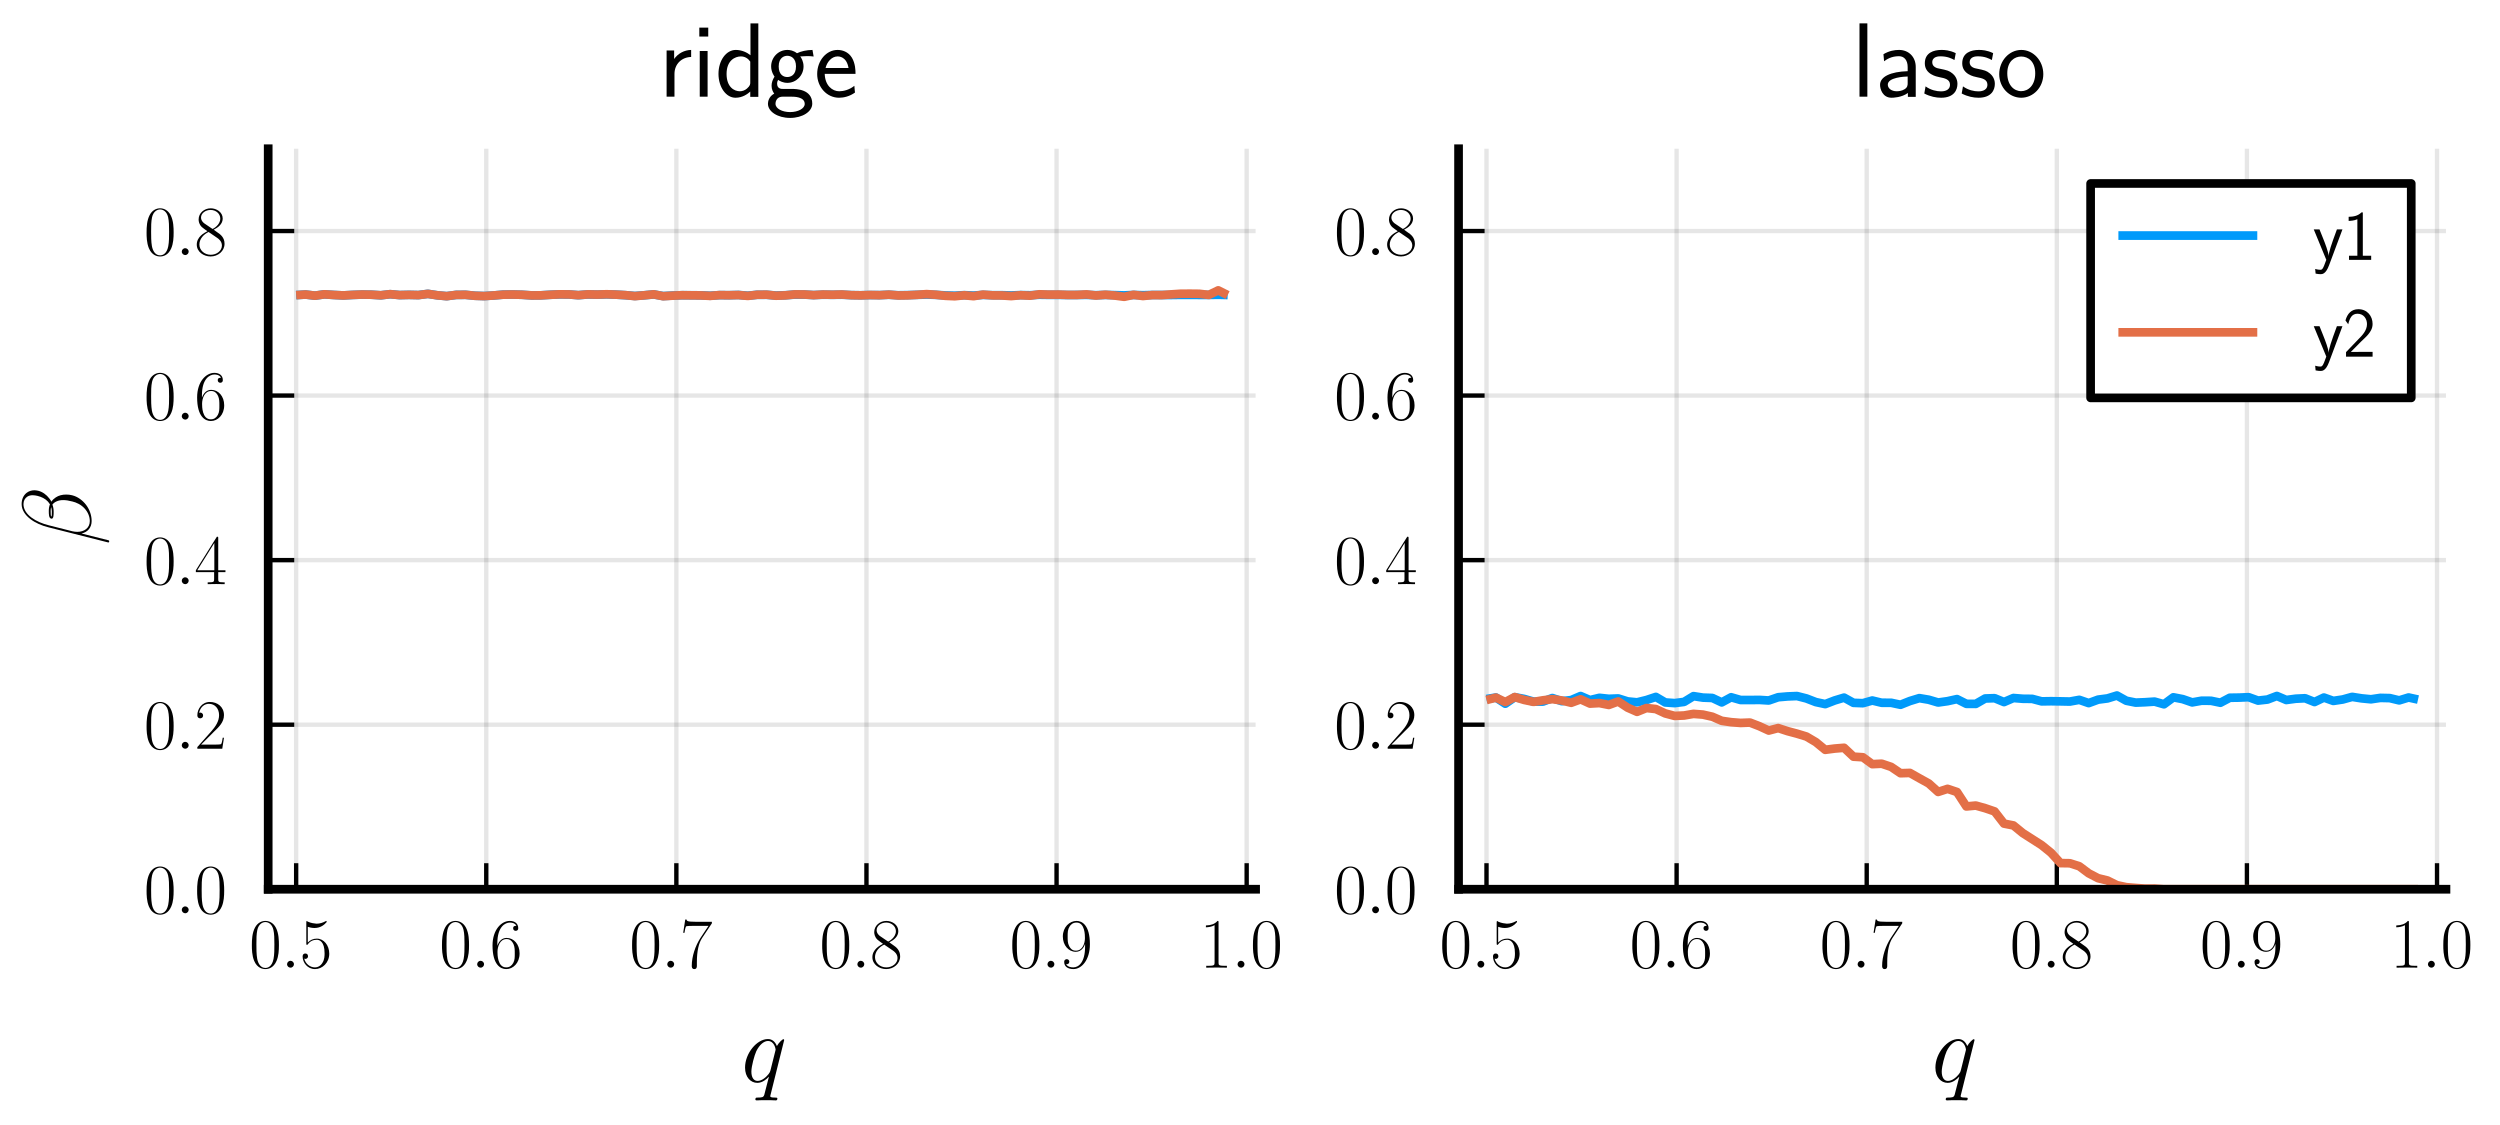 <?xml version="1.0" encoding="utf-8" standalone="no"?>
<!DOCTYPE svg PUBLIC "-//W3C//DTD SVG 1.1//EN"
  "http://www.w3.org/Graphics/SVG/1.1/DTD/svg11.dtd">
<svg xmlns:xlink="http://www.w3.org/1999/xlink" width="288pt" height="129.6pt" viewBox="0 0 288 129.6" xmlns="http://www.w3.org/2000/svg" version="1.1">
 <defs>
  <style type="text/css">*{stroke-linejoin: round; stroke-linecap: butt}</style>
 </defs>
 <g id="figure_1">
  <g id="patch_1">
   <path d="M 0 129.6 
L 288 129.6 
L 288 0 
L 0 0 
z
" style="fill: #ffffff"/>
  </g>
  <g id="axes_1">
   <g id="patch_2">
    <path d="M 30.896 102.44 
L 144.645 102.44 
L 144.645 17.137 
L 30.896 17.137 
z
" style="fill: #ffffff"/>
   </g>
   <g id="matplotlib.axis_1">
    <g id="xtick_1">
     <g id="line2d_1">
      <path d="M 34.116 102.44 
L 34.116 17.137 
" clip-path="url(#pb40f449671)" style="fill: none; stroke: #000000; stroke-opacity: 0.1; stroke-width: 0.5; stroke-linecap: square"/>
     </g>
     <g id="line2d_2">
      <defs>
       <path id="m720dd0f6cc" d="M 0 0 
L 0 -3 
" style="stroke: #000000; stroke-width: 0.5"/>
      </defs>
      <g>
       <use xlink:href="#m720dd0f6cc" x="34.116" y="102.44" style="stroke: #000000; stroke-width: 0.5"/>
      </g>
     </g>
     <g id="text_1">
      <!-- $0.5$ -->
      <g transform="translate(28.705 111.475) scale(0.08 -0.08)">
       <defs>
        <path id="LMRoman17-Regular-30" d="M 2688 2038 
C 2688 2430 2682 3099 2413 3613 
C 2176 4063 1798 4224 1466 4224 
C 1158 4224 768 4082 525 3620 
C 269 3137 243 2539 243 2038 
C 243 1671 250 1112 448 623 
C 723 -39 1216 -128 1466 -128 
C 1760 -128 2208 -7 2470 604 
C 2662 1048 2688 1568 2688 2038 
z
M 2278 2109 
C 2278 1691 2278 1176 2202 797 
C 2067 96 1690 -26 1466 -26 
C 1056 -26 813 328 723 816 
C 653 1196 653 1749 653 2109 
C 653 2604 653 3015 736 3407 
C 858 3954 1216 4121 1466 4121 
C 1728 4121 2067 3947 2189 3420 
C 2272 3054 2278 2623 2278 2109 
z
" transform="scale(0.016)"/>
        <path id="LMMathItalic12-Regular-3a" d="M 1178 307 
C 1178 492 1024 620 870 620 
C 685 620 557 467 557 313 
C 557 128 710 0 864 0 
C 1050 0 1178 153 1178 307 
z
" transform="scale(0.016)"/>
        <path id="LMRoman17-Regular-35" d="M 2669 1260 
C 2669 2028 2170 2624 1549 2624 
C 1222 2624 947 2502 730 2271 
L 730 3692 
C 794 3667 1056 3584 1325 3584 
C 1920 3584 2246 3904 2432 4119 
C 2432 4183 2432 4224 2394 4224 
C 2394 4224 2374 4224 2323 4191 
C 2099 4071 1837 3974 1517 3974 
C 1325 3993 1037 4019 723 4160 
C 653 4224 634 4224 634 4224 
C 602 4192 595 4185 595 4057 
L 595 2206 
C 595 2092 595 2061 659 2061 
C 691 2061 704 2074 736 2118 
C 941 2401 1222 2521 1542 2521 
C 1766 2521 2246 2382 2246 1304 
C 2246 1103 2246 735 2054 441 
C 1894 166 1645 25 1370 25 
C 947 25 518 334 403 832 
C 429 806 480 793 506 793 
C 589 793 749 838 749 1036 
C 749 1209 627 1280 506 1280 
C 358 1280 262 1190 262 1011 
C 262 454 704 -128 1382 -128 
C 2042 -128 2669 441 2669 1267 
L 2669 1260 
z
" transform="scale(0.016)"/>
       </defs>
       <use xlink:href="#LMRoman17-Regular-30" transform="scale(0.996)"/>
       <use xlink:href="#LMMathItalic12-Regular-3a" transform="translate(45.691 0) scale(0.996)"/>
       <use xlink:href="#LMRoman17-Regular-35" transform="translate(72.788 0) scale(0.996)"/>
      </g>
     </g>
    </g>
    <g id="xtick_2">
     <g id="line2d_3">
      <path d="M 56.016 102.44 
L 56.016 17.137 
" clip-path="url(#pb40f449671)" style="fill: none; stroke: #000000; stroke-opacity: 0.1; stroke-width: 0.5; stroke-linecap: square"/>
     </g>
     <g id="line2d_4">
      <g>
       <use xlink:href="#m720dd0f6cc" x="56.016" y="102.44" style="stroke: #000000; stroke-width: 0.5"/>
      </g>
     </g>
     <g id="text_2">
      <!-- $0.6$ -->
      <g transform="translate(50.606 111.475) scale(0.08 -0.08)">
       <defs>
        <path id="LMRoman17-Regular-36" d="M 2688 1305 
C 2688 2105 2170 2688 1517 2688 
C 1126 2688 838 2431 678 1983 
L 678 2201 
C 678 3712 1395 4076 1811 4076 
C 1946 4076 2272 4049 2400 3782 
C 2298 3782 2106 3782 2106 3558 
C 2106 3385 2246 3328 2336 3328 
C 2394 3328 2566 3353 2566 3571 
C 2566 3993 2246 4224 1805 4224 
C 1043 4224 243 3427 243 2006 
C 243 257 966 -128 1478 -128 
C 2099 -135 2688 422 2688 1280 
L 2688 1305 
z
M 2253 1286 
C 2253 937 2253 684 2118 431 
C 1978 171 1773 25 1478 25 
C 691 25 691 1191 691 1427 
C 691 1901 909 2585 1504 2585 
C 1613 2585 1926 2585 2138 2131 
C 2253 1862 2253 1600 2253 1280 
L 2253 1286 
z
" transform="scale(0.016)"/>
       </defs>
       <use xlink:href="#LMRoman17-Regular-30" transform="scale(0.996)"/>
       <use xlink:href="#LMMathItalic12-Regular-3a" transform="translate(45.691 0) scale(0.996)"/>
       <use xlink:href="#LMRoman17-Regular-36" transform="translate(72.788 0) scale(0.996)"/>
      </g>
     </g>
    </g>
    <g id="xtick_3">
     <g id="line2d_5">
      <path d="M 77.916 102.44 
L 77.916 17.137 
" clip-path="url(#pb40f449671)" style="fill: none; stroke: #000000; stroke-opacity: 0.1; stroke-width: 0.5; stroke-linecap: square"/>
     </g>
     <g id="line2d_6">
      <g>
       <use xlink:href="#m720dd0f6cc" x="77.916" y="102.44" style="stroke: #000000; stroke-width: 0.5"/>
      </g>
     </g>
     <g id="text_3">
      <!-- $0.7$ -->
      <g transform="translate(72.506 111.475) scale(0.08 -0.08)">
       <defs>
        <path id="LMRoman17-Regular-37" d="M 2886 4006 
L 2886 4147 
L 1382 4147 
C 634 4147 621 4230 595 4352 
L 480 4352 
L 294 3148 
L 410 3148 
C 429 3271 474 3601 550 3724 
C 589 3776 1062 3776 1171 3776 
L 2579 3776 
L 1869 2707 
C 1395 1989 1069 1018 1069 169 
C 1069 92 1069 -128 1299 -128 
C 1530 -128 1530 92 1530 176 
L 1530 474 
C 1530 1535 1709 2235 2003 2681 
L 2886 4006 
z
" transform="scale(0.016)"/>
       </defs>
       <use xlink:href="#LMRoman17-Regular-30" transform="scale(0.996)"/>
       <use xlink:href="#LMMathItalic12-Regular-3a" transform="translate(45.691 0) scale(0.996)"/>
       <use xlink:href="#LMRoman17-Regular-37" transform="translate(72.788 0) scale(0.996)"/>
      </g>
     </g>
    </g>
    <g id="xtick_4">
     <g id="line2d_7">
      <path d="M 99.816 102.44 
L 99.816 17.137 
" clip-path="url(#pb40f449671)" style="fill: none; stroke: #000000; stroke-opacity: 0.1; stroke-width: 0.5; stroke-linecap: square"/>
     </g>
     <g id="line2d_8">
      <g>
       <use xlink:href="#m720dd0f6cc" x="99.816" y="102.44" style="stroke: #000000; stroke-width: 0.5"/>
      </g>
     </g>
     <g id="text_4">
      <!-- $0.8$ -->
      <g transform="translate(94.406 111.475) scale(0.08 -0.08)">
       <defs>
        <path id="LMRoman17-Regular-38" d="M 2720 1022 
C 2720 1607 2330 1877 2074 2051 
C 1984 2115 1933 2147 1741 2289 
C 2144 2494 2554 2803 2554 3298 
C 2554 3884 1990 4224 1472 4224 
C 890 4224 378 3800 378 3215 
C 378 3054 416 2777 666 2533 
C 730 2469 998 2276 1171 2154 
C 883 2006 211 1652 211 945 
C 211 282 838 -128 1459 -128 
C 2144 -128 2720 366 2720 1022 
z
M 2336 3298 
C 2336 2700 1670 2359 1638 2359 
C 1638 2359 1626 2359 1574 2398 
L 902 2855 
C 851 2887 595 3086 595 3388 
C 595 3781 998 4076 1459 4076 
C 1965 4076 2336 3716 2336 3298 
z
M 2483 861 
C 2483 385 2010 25 1472 25 
C 890 25 448 443 448 951 
C 448 1459 838 1884 1280 2083 
L 2080 1536 
C 2176 1466 2483 1253 2483 861 
z
" transform="scale(0.016)"/>
       </defs>
       <use xlink:href="#LMRoman17-Regular-30" transform="scale(0.996)"/>
       <use xlink:href="#LMMathItalic12-Regular-3a" transform="translate(45.691 0) scale(0.996)"/>
       <use xlink:href="#LMRoman17-Regular-38" transform="translate(72.788 0) scale(0.996)"/>
      </g>
     </g>
    </g>
    <g id="xtick_5">
     <g id="line2d_9">
      <path d="M 121.716 102.44 
L 121.716 17.137 
" clip-path="url(#pb40f449671)" style="fill: none; stroke: #000000; stroke-opacity: 0.1; stroke-width: 0.5; stroke-linecap: square"/>
     </g>
     <g id="line2d_10">
      <g>
       <use xlink:href="#m720dd0f6cc" x="121.716" y="102.44" style="stroke: #000000; stroke-width: 0.5"/>
      </g>
     </g>
     <g id="text_5">
      <!-- $0.9$ -->
      <g transform="translate(116.306 111.475) scale(0.08 -0.08)">
       <defs>
        <path id="LMRoman17-Regular-39" d="M 2688 2112 
C 2688 3860 1971 4224 1485 4224 
C 851 4224 243 3669 243 2816 
C 243 2022 762 1433 1414 1433 
C 1952 1433 2189 1932 2253 2144 
L 2253 1894 
C 2253 479 1670 25 1190 25 
C 1043 25 685 46 538 313 
C 704 287 826 377 826 537 
C 826 710 685 768 595 768 
C 538 762 365 736 365 514 
C 365 71 742 -128 1203 -128 
C 1939 -128 2688 690 2688 2112 
z
M 2240 2668 
C 2240 2214 2035 1536 1427 1536 
C 1254 1536 1011 1568 813 1952 
C 678 2201 678 2495 678 2809 
C 678 3185 678 3446 858 3726 
C 947 3860 1114 4076 1485 4076 
C 2240 4076 2240 2924 2240 2668 
L 2240 2668 
z
" transform="scale(0.016)"/>
       </defs>
       <use xlink:href="#LMRoman17-Regular-30" transform="scale(0.996)"/>
       <use xlink:href="#LMMathItalic12-Regular-3a" transform="translate(45.691 0) scale(0.996)"/>
       <use xlink:href="#LMRoman17-Regular-39" transform="translate(72.788 0) scale(0.996)"/>
      </g>
     </g>
    </g>
    <g id="xtick_6">
     <g id="line2d_11">
      <path d="M 143.616 102.44 
L 143.616 17.137 
" clip-path="url(#pb40f449671)" style="fill: none; stroke: #000000; stroke-opacity: 0.1; stroke-width: 0.5; stroke-linecap: square"/>
     </g>
     <g id="line2d_12">
      <g>
       <use xlink:href="#m720dd0f6cc" x="143.616" y="102.44" style="stroke: #000000; stroke-width: 0.5"/>
      </g>
     </g>
     <g id="text_6">
      <!-- $1.0$ -->
      <g transform="translate(138.206 111.475) scale(0.08 -0.08)">
       <defs>
        <path id="LMRoman17-Regular-31" d="M 2458 0 
L 2458 166 
L 2266 166 
C 1715 166 1702 236 1702 467 
L 1702 4085 
C 1702 4217 1696 4224 1606 4224 
C 1357 3927 979 3833 621 3820 
C 602 3820 570 3820 563 3808 
C 557 3795 557 3782 557 3648 
C 755 3648 1088 3686 1344 3839 
L 1344 467 
C 1344 243 1331 166 781 166 
L 589 166 
L 589 0 
L 1523 12 
L 2458 0 
z
" transform="scale(0.016)"/>
       </defs>
       <use xlink:href="#LMRoman17-Regular-31" transform="scale(0.996)"/>
       <use xlink:href="#LMMathItalic12-Regular-3a" transform="translate(45.691 0) scale(0.996)"/>
       <use xlink:href="#LMRoman17-Regular-30" transform="translate(72.788 0) scale(0.996)"/>
      </g>
     </g>
    </g>
    <g id="text_7">
     <!-- $q$ -->
     <g transform="translate(85.392 124.634) scale(0.11 -0.11)">
      <defs>
       <path id="LMMathItalic12-Regular-71" d="M 2374 -1095 
C 2374 -1031 2323 -1031 2227 -1031 
C 1926 -1031 1907 -987 1907 -937 
C 1907 -906 1914 -900 1933 -819 
L 2822 2751 
C 2822 2783 2797 2809 2765 2809 
C 2714 2809 2464 2579 2342 2356 
C 2227 2643 2029 2816 1754 2816 
C 1030 2816 250 1883 250 938 
C 250 306 621 -64 1056 -64 
C 1395 -64 1677 191 1811 338 
L 1818 332 
L 1574 -613 
L 1517 -838 
C 1459 -1025 1363 -1025 1062 -1031 
C 992 -1031 928 -1031 928 -1152 
C 928 -1197 966 -1216 1011 -1216 
C 1101 -1216 1216 -1204 1306 -1204 
L 1958 -1204 
C 2054 -1204 2163 -1216 2259 -1216 
C 2298 -1216 2374 -1216 2374 -1095 
z
M 1920 759 
C 1888 651 1888 638 1798 517 
C 1658 338 1376 64 1075 64 
C 813 64 666 300 666 676 
C 666 1028 864 1743 986 2011 
C 1203 2458 1504 2688 1754 2688 
C 2176 2688 2259 2164 2259 2113 
C 2259 2113 2240 2024 2234 2011 
L 1920 759 
z
" transform="scale(0.016)"/>
      </defs>
      <use xlink:href="#LMMathItalic12-Regular-71" transform="scale(0.996)"/>
     </g>
    </g>
   </g>
   <g id="matplotlib.axis_2">
    <g id="ytick_1">
     <g id="line2d_13">
      <path d="M 30.896 102.44 
L 144.645 102.44 
" clip-path="url(#pb40f449671)" style="fill: none; stroke: #000000; stroke-opacity: 0.1; stroke-width: 0.5; stroke-linecap: square"/>
     </g>
     <g id="line2d_14">
      <defs>
       <path id="m13b2552dfc" d="M 0 0 
L 3 0 
" style="stroke: #000000; stroke-width: 0.5"/>
      </defs>
      <g>
       <use xlink:href="#m13b2552dfc" x="30.896" y="102.44" style="stroke: #000000; stroke-width: 0.5"/>
      </g>
     </g>
     <g id="text_8">
      <!-- $0.0$ -->
      <g transform="translate(16.576 105.207) scale(0.08 -0.08)">
       <use xlink:href="#LMRoman17-Regular-30" transform="scale(0.996)"/>
       <use xlink:href="#LMMathItalic12-Regular-3a" transform="translate(45.691 0) scale(0.996)"/>
       <use xlink:href="#LMRoman17-Regular-30" transform="translate(72.788 0) scale(0.996)"/>
      </g>
     </g>
    </g>
    <g id="ytick_2">
     <g id="line2d_15">
      <path d="M 30.896 83.484 
L 144.645 83.484 
" clip-path="url(#pb40f449671)" style="fill: none; stroke: #000000; stroke-opacity: 0.1; stroke-width: 0.5; stroke-linecap: square"/>
     </g>
     <g id="line2d_16">
      <g>
       <use xlink:href="#m13b2552dfc" x="30.896" y="83.484" style="stroke: #000000; stroke-width: 0.5"/>
      </g>
     </g>
     <g id="text_9">
      <!-- $0.2$ -->
      <g transform="translate(16.576 86.251) scale(0.08 -0.08)">
       <defs>
        <path id="LMRoman17-Regular-32" d="M 2669 990 
L 2554 990 
C 2490 537 2438 460 2413 422 
C 2381 371 1920 371 1830 371 
L 602 371 
L 1824 1596 
C 2214 1966 2669 2400 2669 3033 
C 2669 3788 2067 4224 1395 4224 
C 691 4224 262 3603 262 3027 
C 262 2777 448 2745 525 2745 
C 589 2745 781 2783 781 3007 
C 781 3206 614 3264 525 3264 
C 486 3264 448 3257 422 3244 
C 544 3788 915 4057 1306 4057 
C 1862 4057 2227 3616 2227 3033 
C 2227 2477 1901 1998 1536 1583 
L 262 147 
L 262 0 
L 2515 0 
L 2669 990 
z
" transform="scale(0.016)"/>
       </defs>
       <use xlink:href="#LMRoman17-Regular-30" transform="scale(0.996)"/>
       <use xlink:href="#LMMathItalic12-Regular-3a" transform="translate(45.691 0) scale(0.996)"/>
       <use xlink:href="#LMRoman17-Regular-32" transform="translate(72.788 0) scale(0.996)"/>
      </g>
     </g>
    </g>
    <g id="ytick_3">
     <g id="line2d_17">
      <path d="M 30.896 64.527 
L 144.645 64.527 
" clip-path="url(#pb40f449671)" style="fill: none; stroke: #000000; stroke-opacity: 0.1; stroke-width: 0.5; stroke-linecap: square"/>
     </g>
     <g id="line2d_18">
      <g>
       <use xlink:href="#m13b2552dfc" x="30.896" y="64.527" style="stroke: #000000; stroke-width: 0.5"/>
      </g>
     </g>
     <g id="text_10">
      <!-- $0.4$ -->
      <g transform="translate(16.576 67.295) scale(0.08 -0.08)">
       <defs>
        <path id="LMRoman17-Regular-34" d="M 2803 1088 
L 2803 1254 
L 2150 1254 
L 2150 4146 
C 2150 4281 2144 4288 2029 4288 
L 128 1254 
L 128 1088 
L 1779 1088 
L 1779 460 
C 1779 230 1766 166 1318 166 
L 1197 166 
L 1197 0 
C 1402 12 1747 12 1965 12 
C 2182 12 2528 12 2733 0 
L 2733 166 
L 2611 166 
C 2163 166 2150 230 2150 460 
L 2150 1088 
L 2803 1088 
z
M 1798 1254 
L 256 1254 
L 1798 3723 
L 1798 1254 
z
" transform="scale(0.016)"/>
       </defs>
       <use xlink:href="#LMRoman17-Regular-30" transform="scale(0.996)"/>
       <use xlink:href="#LMMathItalic12-Regular-3a" transform="translate(45.691 0) scale(0.996)"/>
       <use xlink:href="#LMRoman17-Regular-34" transform="translate(72.788 0) scale(0.996)"/>
      </g>
     </g>
    </g>
    <g id="ytick_4">
     <g id="line2d_19">
      <path d="M 30.896 45.571 
L 144.645 45.571 
" clip-path="url(#pb40f449671)" style="fill: none; stroke: #000000; stroke-opacity: 0.1; stroke-width: 0.5; stroke-linecap: square"/>
     </g>
     <g id="line2d_20">
      <g>
       <use xlink:href="#m13b2552dfc" x="30.896" y="45.571" style="stroke: #000000; stroke-width: 0.5"/>
      </g>
     </g>
     <g id="text_11">
      <!-- $0.6$ -->
      <g transform="translate(16.576 48.338) scale(0.08 -0.08)">
       <use xlink:href="#LMRoman17-Regular-30" transform="scale(0.996)"/>
       <use xlink:href="#LMMathItalic12-Regular-3a" transform="translate(45.691 0) scale(0.996)"/>
       <use xlink:href="#LMRoman17-Regular-36" transform="translate(72.788 0) scale(0.996)"/>
      </g>
     </g>
    </g>
    <g id="ytick_5">
     <g id="line2d_21">
      <path d="M 30.896 26.615 
L 144.645 26.615 
" clip-path="url(#pb40f449671)" style="fill: none; stroke: #000000; stroke-opacity: 0.1; stroke-width: 0.5; stroke-linecap: square"/>
     </g>
     <g id="line2d_22">
      <g>
       <use xlink:href="#m13b2552dfc" x="30.896" y="26.615" style="stroke: #000000; stroke-width: 0.5"/>
      </g>
     </g>
     <g id="text_12">
      <!-- $0.8$ -->
      <g transform="translate(16.576 29.382) scale(0.08 -0.08)">
       <use xlink:href="#LMRoman17-Regular-30" transform="scale(0.996)"/>
       <use xlink:href="#LMMathItalic12-Regular-3a" transform="translate(45.691 0) scale(0.996)"/>
       <use xlink:href="#LMRoman17-Regular-38" transform="translate(72.788 0) scale(0.996)"/>
      </g>
     </g>
    </g>
    <g id="text_13">
     <!-- $\beta$ -->
     <g transform="translate(10.445 62.817) rotate(-90) scale(0.11 -0.11)">
      <defs>
       <path id="LMMathItalic12-Regular-c" d="M 3283 1196 
C 3322 1337 3334 1478 3334 1612 
C 3334 1862 3277 2099 3149 2291 
C 3072 2406 2982 2508 2867 2579 
C 2938 2617 3008 2662 3072 2713 
C 3328 2905 3514 3168 3584 3449 
C 3603 3538 3616 3623 3616 3701 
C 3616 3896 3552 4078 3437 4221 
C 3270 4428 3008 4537 2707 4537 
C 1952 4537 1389 3649 1178 2765 
L 186 -1154 
C 186 -1198 211 -1216 237 -1216 
L 275 -1216 
C 301 -1216 320 -1204 326 -1179 
L 774 599 
C 864 206 1152 -64 1594 -64 
C 1952 -64 2330 57 2656 302 
C 2963 535 3200 864 3283 1206 
L 3283 1196 
z
M 2886 1231 
C 2816 928 2669 625 2419 399 
C 2182 180 1882 57 1594 57 
C 1139 57 883 418 883 877 
C 883 980 896 1089 922 1206 
L 1312 2745 
C 1510 3564 2003 4416 2707 4416 
C 2925 4416 3104 4318 3206 4149 
C 3264 4052 3290 3935 3290 3811 
C 3290 3707 3270 3597 3245 3486 
C 3181 3239 3072 2992 2867 2804 
C 2816 2758 2752 2713 2694 2675 
C 2566 2726 2426 2752 2272 2752 
C 2054 2752 1792 2752 1754 2604 
C 1754 2589 1747 2568 1747 2568 
C 1747 2432 1997 2432 2208 2432 
C 2362 2432 2522 2457 2675 2515 
C 2765 2444 2835 2354 2880 2251 
C 2944 2118 2970 1964 2970 1804 
C 2970 1625 2938 1433 2886 1241 
L 2886 1231 
z
M 2509 2594 
C 2413 2568 2310 2553 2214 2553 
C 2080 2553 1882 2553 1894 2584 
C 1907 2630 2112 2630 2266 2630 
C 2355 2630 2432 2620 2509 2594 
z
" transform="scale(0.016)"/>
      </defs>
      <use xlink:href="#LMMathItalic12-Regular-c" transform="scale(0.996)"/>
     </g>
    </g>
   </g>
   <g id="line2d_23">
    <path d="M 34.116 33.997 
L 35.2 33.931 
L 36.284 34.059 
L 37.368 33.908 
L 38.452 33.979 
L 39.535 34.032 
L 40.619 33.975 
L 41.703 33.938 
L 42.787 33.95 
L 43.871 34.018 
L 44.955 33.891 
L 46.039 33.992 
L 47.123 33.968 
L 48.207 33.993 
L 49.291 33.85 
L 50.375 34.017 
L 51.459 34.116 
L 52.543 33.973 
L 53.627 33.962 
L 54.711 34.069 
L 55.795 34.104 
L 56.879 34.037 
L 57.962 33.94 
L 59.046 33.927 
L 60.13 33.958 
L 61.214 34.027 
L 62.298 34.021 
L 63.382 33.958 
L 64.466 33.913 
L 65.55 33.923 
L 66.634 34.003 
L 67.718 33.92 
L 68.802 33.944 
L 69.886 33.909 
L 70.97 33.943 
L 72.054 34.005 
L 73.138 34.096 
L 74.222 34.016 
L 75.306 33.917 
L 76.39 34.106 
L 77.473 34.049 
L 78.557 34.01 
L 79.641 34.013 
L 80.725 34.023 
L 81.809 34.069 
L 82.893 33.999 
L 83.977 34.007 
L 85.061 33.98 
L 86.145 34.065 
L 87.229 33.959 
L 88.313 33.959 
L 89.397 34.046 
L 90.481 34.013 
L 91.565 33.934 
L 92.649 33.936 
L 93.733 33.992 
L 94.817 33.949 
L 95.9 33.962 
L 96.984 33.948 
L 98.068 33.999 
L 99.152 34.014 
L 100.236 33.989 
L 101.32 33.997 
L 102.404 33.955 
L 103.488 34.014 
L 104.572 33.997 
L 105.656 33.967 
L 106.74 33.929 
L 107.824 33.967 
L 108.908 34.034 
L 109.992 34.063 
L 111.076 34.003 
L 112.16 34.05 
L 113.244 33.97 
L 114.328 34.006 
L 115.411 34.008 
L 116.495 34.038 
L 117.579 33.994 
L 118.663 34.014 
L 119.747 33.953 
L 120.831 33.969 
L 121.915 33.967 
L 122.999 33.985 
L 124.083 33.98 
L 125.167 33.968 
L 126.251 34.008 
L 127.335 33.975 
L 128.419 33.999 
L 129.503 34.031 
L 130.587 33.978 
L 131.671 34.01 
L 132.755 33.984 
L 133.838 33.985 
L 134.922 33.981 
L 136.006 33.966 
L 137.09 33.965 
L 138.174 33.973 
L 139.258 33.975 
L 140.342 33.956 
L 141.426 33.984 
" clip-path="url(#pb40f449671)" style="fill: none; stroke: #009afa"/>
   </g>
   <g id="line2d_24">
    <path d="M 34.116 33.998 
L 35.2 33.929 
L 36.284 34.06 
L 37.368 33.905 
L 38.452 33.979 
L 39.535 34.034 
L 40.619 33.973 
L 41.703 33.931 
L 42.787 33.95 
L 43.871 34.015 
L 44.955 33.888 
L 46.039 33.994 
L 47.123 33.969 
L 48.207 33.993 
L 49.291 33.854 
L 50.375 34.018 
L 51.459 34.119 
L 52.543 33.971 
L 53.627 33.96 
L 54.711 34.075 
L 55.795 34.11 
L 56.879 34.035 
L 57.962 33.946 
L 59.046 33.928 
L 60.13 33.956 
L 61.214 34.029 
L 62.298 34.026 
L 63.382 33.96 
L 64.466 33.906 
L 65.55 33.918 
L 66.634 34.004 
L 67.718 33.911 
L 68.802 33.936 
L 69.886 33.898 
L 70.97 33.941 
L 72.054 34.002 
L 73.138 34.114 
L 74.222 34.02 
L 75.306 33.906 
L 76.39 34.125 
L 77.473 34.06 
L 78.557 34.009 
L 79.641 34.02 
L 80.725 34.03 
L 81.809 34.086 
L 82.893 33.995 
L 83.977 34.011 
L 85.061 33.986 
L 86.145 34.089 
L 87.229 33.955 
L 88.313 33.947 
L 89.397 34.067 
L 90.481 34.024 
L 91.565 33.914 
L 92.649 33.924 
L 93.733 33.997 
L 94.817 33.932 
L 95.9 33.955 
L 96.984 33.927 
L 98.068 34.004 
L 99.152 34.024 
L 100.236 33.984 
L 101.32 34.006 
L 102.404 33.943 
L 103.488 34.037 
L 104.572 34.02 
L 105.656 33.962 
L 106.74 33.883 
L 107.824 33.957 
L 108.908 34.078 
L 109.992 34.127 
L 111.076 34.016 
L 112.16 34.118 
L 113.244 33.941 
L 114.328 34.025 
L 115.411 34.035 
L 116.495 34.109 
L 117.579 34.007 
L 118.663 34.06 
L 119.747 33.903 
L 120.831 33.941 
L 121.915 33.934 
L 122.999 33.974 
L 124.083 33.976 
L 125.167 33.913 
L 126.251 34.043 
L 127.335 33.952 
L 128.419 34.046 
L 129.503 34.191 
L 130.587 33.96 
L 131.671 34.101 
L 132.755 33.992 
L 133.838 33.996 
L 134.922 33.912 
L 136.006 33.84 
L 137.09 33.833 
L 138.174 33.845 
L 139.258 33.974 
L 140.342 33.451 
L 141.426 33.996 
" clip-path="url(#pb40f449671)" style="fill: none; stroke: #e36f47"/>
   </g>
   <g id="patch_3">
    <path d="M 30.896 102.44 
L 30.896 17.137 
" style="fill: none; stroke: #000000; stroke-linejoin: miter; stroke-linecap: square"/>
   </g>
   <g id="patch_4">
    <path d="M 30.896 102.44 
L 144.645 102.44 
" style="fill: none; stroke: #000000; stroke-linejoin: miter; stroke-linecap: square"/>
   </g>
   <g id="text_14">
    <!-- ridge -->
    <g transform="translate(75.875 11.137) scale(0.12 -0.12)">
     <defs>
      <path id="LMSans17-Regular-72" d="M 1958 2392 
L 1958 2816 
C 1549 2809 1165 2604 934 2270 
L 934 2783 
L 480 2783 
L 480 0 
L 954 0 
L 954 1369 
C 954 1974 1395 2379 1958 2392 
z
" transform="scale(0.016)"/>
      <path id="LMSans17-Regular-69" d="M 947 0 
L 947 2752 
L 474 2752 
L 474 0 
L 947 0 
z
M 986 3622 
L 986 4160 
L 448 4160 
L 448 3622 
L 986 3622 
z
" transform="scale(0.016)"/>
      <path id="LMSans17-Regular-64" d="M 2611 -13 
L 2611 4416 
L 2138 4416 
L 2138 2495 
C 1939 2662 1613 2816 1254 2816 
C 672 2816 211 2179 211 1375 
C 211 572 666 -64 1235 -64 
C 1677 -64 1971 172 2125 307 
L 2125 -13 
L 2611 -13 
z
M 2125 851 
C 2125 760 2125 663 1926 488 
C 1798 378 1645 326 1498 326 
C 1152 326 698 585 698 1369 
C 698 2185 1210 2425 1562 2425 
C 1798 2425 1990 2308 2125 2114 
L 2125 851 
z
" transform="scale(0.016)"/>
      <path id="LMSans17-Regular-67" d="M 2918 2419 
L 2848 2816 
C 2483 2809 2170 2739 1914 2617 
C 1702 2783 1485 2816 1338 2816 
C 781 2816 358 2356 358 1824 
C 358 1482 550 1222 563 1209 
C 448 1024 384 851 384 659 
C 384 435 474 275 544 185 
C 211 6 166 -308 166 -429 
C 166 -896 749 -1280 1498 -1280 
C 2253 -1280 2835 -896 2835 -423 
C 2835 460 1856 467 1587 467 
L 1069 467 
C 973 467 717 467 717 793 
C 717 921 781 1011 781 1011 
C 877 940 1075 832 1338 832 
C 1869 832 2310 1279 2310 1823 
C 2310 2128 2170 2349 2112 2425 
L 2131 2425 
C 2150 2425 2419 2444 2515 2444 
C 2720 2444 2739 2438 2918 2419 
L 2918 2419 
z
M 1856 1823 
C 1856 1272 1504 1184 1338 1184 
C 1120 1176 813 1309 813 1820 
C 813 2374 1165 2463 1331 2463 
C 1549 2463 1856 2330 1856 1820 
L 1856 1823 
z
M 2381 -438 
C 2381 -712 1984 -928 1504 -928 
C 1018 -929 621 -717 621 -429 
C 621 -397 621 0 1062 0 
L 1581 0 
C 1734 0 2381 0 2381 -436 
L 2381 -438 
z
" transform="scale(0.016)"/>
      <path id="LMSans17-Regular-65" d="M 2502 1375 
C 2502 1587 2490 2001 2285 2347 
C 2061 2713 1696 2816 1421 2816 
C 755 2816 192 2184 192 1363 
C 192 579 774 -64 1510 -64 
C 1798 -64 2150 19 2470 249 
C 2470 275 2451 421 2451 421 
C 2451 421 2432 629 2432 655 
C 2125 408 1773 326 1517 326 
C 1107 326 666 667 646 1375 
L 2502 1375 
z
M 2080 1728 
L 698 1728 
C 781 2086 1062 2425 1421 2425 
C 1517 2425 1965 2412 2080 1728 
z
" transform="scale(0.016)"/>
     </defs>
     <use xlink:href="#LMSans17-Regular-72" transform="scale(0.996)"/>
     <use xlink:href="#LMSans17-Regular-69" transform="translate(31.912 0) scale(0.996)"/>
     <use xlink:href="#LMSans17-Regular-64" transform="translate(54.091 0) scale(0.996)"/>
     <use xlink:href="#LMSans17-Regular-67" transform="translate(102.296 0) scale(0.996)"/>
     <use xlink:href="#LMSans17-Regular-65" transform="translate(149.14 0) scale(0.996)"/>
    </g>
   </g>
  </g>
  <g id="axes_2">
   <g id="patch_5">
    <path d="M 168.026 102.44 
L 281.775 102.44 
L 281.775 17.137 
L 168.026 17.137 
z
" style="fill: #ffffff"/>
   </g>
   <g id="matplotlib.axis_3">
    <g id="xtick_7">
     <g id="line2d_25">
      <path d="M 171.245 102.44 
L 171.245 17.137 
" clip-path="url(#p11bff311ee)" style="fill: none; stroke: #000000; stroke-opacity: 0.1; stroke-width: 0.5; stroke-linecap: square"/>
     </g>
     <g id="line2d_26">
      <g>
       <use xlink:href="#m720dd0f6cc" x="171.245" y="102.44" style="stroke: #000000; stroke-width: 0.5"/>
      </g>
     </g>
     <g id="text_15">
      <!-- $0.5$ -->
      <g transform="translate(165.835 111.475) scale(0.08 -0.08)">
       <use xlink:href="#LMRoman17-Regular-30" transform="scale(0.996)"/>
       <use xlink:href="#LMMathItalic12-Regular-3a" transform="translate(45.691 0) scale(0.996)"/>
       <use xlink:href="#LMRoman17-Regular-35" transform="translate(72.788 0) scale(0.996)"/>
      </g>
     </g>
    </g>
    <g id="xtick_8">
     <g id="line2d_27">
      <path d="M 193.145 102.44 
L 193.145 17.137 
" clip-path="url(#p11bff311ee)" style="fill: none; stroke: #000000; stroke-opacity: 0.1; stroke-width: 0.5; stroke-linecap: square"/>
     </g>
     <g id="line2d_28">
      <g>
       <use xlink:href="#m720dd0f6cc" x="193.145" y="102.44" style="stroke: #000000; stroke-width: 0.5"/>
      </g>
     </g>
     <g id="text_16">
      <!-- $0.6$ -->
      <g transform="translate(187.735 111.475) scale(0.08 -0.08)">
       <use xlink:href="#LMRoman17-Regular-30" transform="scale(0.996)"/>
       <use xlink:href="#LMMathItalic12-Regular-3a" transform="translate(45.691 0) scale(0.996)"/>
       <use xlink:href="#LMRoman17-Regular-36" transform="translate(72.788 0) scale(0.996)"/>
      </g>
     </g>
    </g>
    <g id="xtick_9">
     <g id="line2d_29">
      <path d="M 215.045 102.44 
L 215.045 17.137 
" clip-path="url(#p11bff311ee)" style="fill: none; stroke: #000000; stroke-opacity: 0.1; stroke-width: 0.5; stroke-linecap: square"/>
     </g>
     <g id="line2d_30">
      <g>
       <use xlink:href="#m720dd0f6cc" x="215.045" y="102.44" style="stroke: #000000; stroke-width: 0.5"/>
      </g>
     </g>
     <g id="text_17">
      <!-- $0.7$ -->
      <g transform="translate(209.635 111.475) scale(0.08 -0.08)">
       <use xlink:href="#LMRoman17-Regular-30" transform="scale(0.996)"/>
       <use xlink:href="#LMMathItalic12-Regular-3a" transform="translate(45.691 0) scale(0.996)"/>
       <use xlink:href="#LMRoman17-Regular-37" transform="translate(72.788 0) scale(0.996)"/>
      </g>
     </g>
    </g>
    <g id="xtick_10">
     <g id="line2d_31">
      <path d="M 236.945 102.44 
L 236.945 17.137 
" clip-path="url(#p11bff311ee)" style="fill: none; stroke: #000000; stroke-opacity: 0.1; stroke-width: 0.5; stroke-linecap: square"/>
     </g>
     <g id="line2d_32">
      <g>
       <use xlink:href="#m720dd0f6cc" x="236.945" y="102.44" style="stroke: #000000; stroke-width: 0.5"/>
      </g>
     </g>
     <g id="text_18">
      <!-- $0.8$ -->
      <g transform="translate(231.535 111.475) scale(0.08 -0.08)">
       <use xlink:href="#LMRoman17-Regular-30" transform="scale(0.996)"/>
       <use xlink:href="#LMMathItalic12-Regular-3a" transform="translate(45.691 0) scale(0.996)"/>
       <use xlink:href="#LMRoman17-Regular-38" transform="translate(72.788 0) scale(0.996)"/>
      </g>
     </g>
    </g>
    <g id="xtick_11">
     <g id="line2d_33">
      <path d="M 258.845 102.44 
L 258.845 17.137 
" clip-path="url(#p11bff311ee)" style="fill: none; stroke: #000000; stroke-opacity: 0.1; stroke-width: 0.5; stroke-linecap: square"/>
     </g>
     <g id="line2d_34">
      <g>
       <use xlink:href="#m720dd0f6cc" x="258.845" y="102.44" style="stroke: #000000; stroke-width: 0.5"/>
      </g>
     </g>
     <g id="text_19">
      <!-- $0.9$ -->
      <g transform="translate(253.435 111.475) scale(0.08 -0.08)">
       <use xlink:href="#LMRoman17-Regular-30" transform="scale(0.996)"/>
       <use xlink:href="#LMMathItalic12-Regular-3a" transform="translate(45.691 0) scale(0.996)"/>
       <use xlink:href="#LMRoman17-Regular-39" transform="translate(72.788 0) scale(0.996)"/>
      </g>
     </g>
    </g>
    <g id="xtick_12">
     <g id="line2d_35">
      <path d="M 280.745 102.44 
L 280.745 17.137 
" clip-path="url(#p11bff311ee)" style="fill: none; stroke: #000000; stroke-opacity: 0.1; stroke-width: 0.5; stroke-linecap: square"/>
     </g>
     <g id="line2d_36">
      <g>
       <use xlink:href="#m720dd0f6cc" x="280.745" y="102.44" style="stroke: #000000; stroke-width: 0.5"/>
      </g>
     </g>
     <g id="text_20">
      <!-- $1.0$ -->
      <g transform="translate(275.335 111.475) scale(0.08 -0.08)">
       <use xlink:href="#LMRoman17-Regular-31" transform="scale(0.996)"/>
       <use xlink:href="#LMMathItalic12-Regular-3a" transform="translate(45.691 0) scale(0.996)"/>
       <use xlink:href="#LMRoman17-Regular-30" transform="translate(72.788 0) scale(0.996)"/>
      </g>
     </g>
    </g>
    <g id="text_21">
     <!-- $q$ -->
     <g transform="translate(222.521 124.634) scale(0.11 -0.11)">
      <use xlink:href="#LMMathItalic12-Regular-71" transform="scale(0.996)"/>
     </g>
    </g>
   </g>
   <g id="matplotlib.axis_4">
    <g id="ytick_6">
     <g id="line2d_37">
      <path d="M 168.026 102.44 
L 281.775 102.44 
" clip-path="url(#p11bff311ee)" style="fill: none; stroke: #000000; stroke-opacity: 0.1; stroke-width: 0.5; stroke-linecap: square"/>
     </g>
     <g id="line2d_38">
      <g>
       <use xlink:href="#m13b2552dfc" x="168.026" y="102.44" style="stroke: #000000; stroke-width: 0.5"/>
      </g>
     </g>
     <g id="text_22">
      <!-- $0.0$ -->
      <g transform="translate(153.705 105.207) scale(0.08 -0.08)">
       <use xlink:href="#LMRoman17-Regular-30" transform="scale(0.996)"/>
       <use xlink:href="#LMMathItalic12-Regular-3a" transform="translate(45.691 0) scale(0.996)"/>
       <use xlink:href="#LMRoman17-Regular-30" transform="translate(72.788 0) scale(0.996)"/>
      </g>
     </g>
    </g>
    <g id="ytick_7">
     <g id="line2d_39">
      <path d="M 168.026 83.484 
L 281.775 83.484 
" clip-path="url(#p11bff311ee)" style="fill: none; stroke: #000000; stroke-opacity: 0.1; stroke-width: 0.5; stroke-linecap: square"/>
     </g>
     <g id="line2d_40">
      <g>
       <use xlink:href="#m13b2552dfc" x="168.026" y="83.484" style="stroke: #000000; stroke-width: 0.5"/>
      </g>
     </g>
     <g id="text_23">
      <!-- $0.2$ -->
      <g transform="translate(153.705 86.251) scale(0.08 -0.08)">
       <use xlink:href="#LMRoman17-Regular-30" transform="scale(0.996)"/>
       <use xlink:href="#LMMathItalic12-Regular-3a" transform="translate(45.691 0) scale(0.996)"/>
       <use xlink:href="#LMRoman17-Regular-32" transform="translate(72.788 0) scale(0.996)"/>
      </g>
     </g>
    </g>
    <g id="ytick_8">
     <g id="line2d_41">
      <path d="M 168.026 64.527 
L 281.775 64.527 
" clip-path="url(#p11bff311ee)" style="fill: none; stroke: #000000; stroke-opacity: 0.1; stroke-width: 0.5; stroke-linecap: square"/>
     </g>
     <g id="line2d_42">
      <g>
       <use xlink:href="#m13b2552dfc" x="168.026" y="64.527" style="stroke: #000000; stroke-width: 0.5"/>
      </g>
     </g>
     <g id="text_24">
      <!-- $0.4$ -->
      <g transform="translate(153.705 67.295) scale(0.08 -0.08)">
       <use xlink:href="#LMRoman17-Regular-30" transform="scale(0.996)"/>
       <use xlink:href="#LMMathItalic12-Regular-3a" transform="translate(45.691 0) scale(0.996)"/>
       <use xlink:href="#LMRoman17-Regular-34" transform="translate(72.788 0) scale(0.996)"/>
      </g>
     </g>
    </g>
    <g id="ytick_9">
     <g id="line2d_43">
      <path d="M 168.026 45.571 
L 281.775 45.571 
" clip-path="url(#p11bff311ee)" style="fill: none; stroke: #000000; stroke-opacity: 0.1; stroke-width: 0.5; stroke-linecap: square"/>
     </g>
     <g id="line2d_44">
      <g>
       <use xlink:href="#m13b2552dfc" x="168.026" y="45.571" style="stroke: #000000; stroke-width: 0.5"/>
      </g>
     </g>
     <g id="text_25">
      <!-- $0.6$ -->
      <g transform="translate(153.705 48.338) scale(0.08 -0.08)">
       <use xlink:href="#LMRoman17-Regular-30" transform="scale(0.996)"/>
       <use xlink:href="#LMMathItalic12-Regular-3a" transform="translate(45.691 0) scale(0.996)"/>
       <use xlink:href="#LMRoman17-Regular-36" transform="translate(72.788 0) scale(0.996)"/>
      </g>
     </g>
    </g>
    <g id="ytick_10">
     <g id="line2d_45">
      <path d="M 168.026 26.615 
L 281.775 26.615 
" clip-path="url(#p11bff311ee)" style="fill: none; stroke: #000000; stroke-opacity: 0.1; stroke-width: 0.5; stroke-linecap: square"/>
     </g>
     <g id="line2d_46">
      <g>
       <use xlink:href="#m13b2552dfc" x="168.026" y="26.615" style="stroke: #000000; stroke-width: 0.5"/>
      </g>
     </g>
     <g id="text_26">
      <!-- $0.8$ -->
      <g transform="translate(153.705 29.382) scale(0.08 -0.08)">
       <use xlink:href="#LMRoman17-Regular-30" transform="scale(0.996)"/>
       <use xlink:href="#LMMathItalic12-Regular-3a" transform="translate(45.691 0) scale(0.996)"/>
       <use xlink:href="#LMRoman17-Regular-38" transform="translate(72.788 0) scale(0.996)"/>
      </g>
     </g>
    </g>
   </g>
   <g id="line2d_47">
    <path d="M 171.245 80.528 
L 172.329 80.354 
L 173.413 81.066 
L 174.497 80.315 
L 175.581 80.516 
L 176.665 80.826 
L 177.749 80.823 
L 178.833 80.414 
L 179.917 80.774 
L 181.001 80.648 
L 182.085 80.183 
L 183.169 80.651 
L 184.252 80.389 
L 185.336 80.503 
L 186.42 80.461 
L 187.504 80.802 
L 188.588 80.909 
L 189.672 80.643 
L 190.756 80.285 
L 191.84 80.922 
L 192.924 80.998 
L 194.008 80.859 
L 195.092 80.196 
L 196.176 80.366 
L 197.26 80.405 
L 198.344 80.915 
L 199.428 80.326 
L 200.512 80.639 
L 201.596 80.643 
L 202.679 80.629 
L 203.763 80.696 
L 204.847 80.322 
L 205.931 80.229 
L 207.015 80.186 
L 208.099 80.462 
L 209.183 80.88 
L 210.267 81.113 
L 211.351 80.694 
L 212.435 80.367 
L 213.519 80.967 
L 214.603 81.008 
L 215.687 80.7 
L 216.771 80.959 
L 217.855 80.96 
L 218.939 81.19 
L 220.023 80.757 
L 221.107 80.426 
L 222.19 80.609 
L 223.274 80.929 
L 224.358 80.776 
L 225.442 80.536 
L 226.526 81.081 
L 227.61 81.089 
L 228.694 80.466 
L 229.778 80.431 
L 230.862 80.878 
L 231.946 80.411 
L 233.03 80.498 
L 234.114 80.51 
L 235.198 80.798 
L 236.282 80.78 
L 237.366 80.796 
L 238.45 80.819 
L 239.534 80.622 
L 240.617 80.997 
L 241.701 80.599 
L 242.785 80.457 
L 243.869 80.124 
L 244.953 80.726 
L 246.037 80.942 
L 247.121 80.897 
L 248.205 80.825 
L 249.289 81.133 
L 250.373 80.33 
L 251.457 80.542 
L 252.541 80.915 
L 253.625 80.723 
L 254.709 80.73 
L 255.793 80.954 
L 256.877 80.381 
L 257.961 80.365 
L 259.045 80.316 
L 260.128 80.709 
L 261.212 80.588 
L 262.296 80.176 
L 263.38 80.639 
L 264.464 80.493 
L 265.548 80.44 
L 266.632 80.874 
L 267.716 80.358 
L 268.8 80.745 
L 269.884 80.581 
L 270.968 80.281 
L 272.052 80.451 
L 273.136 80.557 
L 274.22 80.397 
L 275.304 80.423 
L 276.388 80.683 
L 277.472 80.351 
L 278.555 80.59 
" clip-path="url(#p11bff311ee)" style="fill: none; stroke: #009afa"/>
   </g>
   <g id="line2d_48">
    <path d="M 171.245 80.643 
L 172.329 80.366 
L 173.413 80.88 
L 174.497 80.301 
L 175.581 80.632 
L 176.665 80.857 
L 177.749 80.676 
L 178.833 80.541 
L 179.917 80.694 
L 181.001 80.961 
L 182.085 80.561 
L 183.169 81.055 
L 184.252 80.994 
L 185.336 81.209 
L 186.42 80.809 
L 187.504 81.524 
L 188.588 82.002 
L 189.672 81.565 
L 190.756 81.683 
L 191.84 82.188 
L 192.924 82.474 
L 194.008 82.425 
L 195.092 82.238 
L 196.176 82.322 
L 197.26 82.568 
L 198.344 83.038 
L 199.428 83.196 
L 200.512 83.282 
L 201.596 83.24 
L 202.679 83.66 
L 203.763 84.16 
L 204.847 83.875 
L 205.931 84.229 
L 207.015 84.518 
L 208.099 84.849 
L 209.183 85.488 
L 210.267 86.378 
L 211.351 86.235 
L 212.435 86.146 
L 213.519 87.169 
L 214.603 87.236 
L 215.687 88.031 
L 216.771 87.979 
L 217.855 88.344 
L 218.939 89.076 
L 220.023 89.041 
L 221.107 89.654 
L 222.19 90.253 
L 223.274 91.229 
L 224.358 90.876 
L 225.442 91.236 
L 226.526 92.903 
L 227.61 92.801 
L 228.694 93.106 
L 229.778 93.476 
L 230.862 94.879 
L 231.946 95.091 
L 233.03 95.975 
L 234.114 96.668 
L 235.198 97.363 
L 236.282 98.239 
L 237.366 99.43 
L 238.45 99.447 
L 239.534 99.793 
L 240.617 100.604 
L 241.701 101.169 
L 242.785 101.434 
L 243.869 101.972 
L 244.953 102.203 
L 246.037 102.293 
L 247.121 102.37 
L 248.205 102.363 
L 249.289 102.44 
L 250.373 102.44 
L 251.457 102.44 
L 252.541 102.44 
L 253.625 102.44 
L 254.709 102.44 
L 255.793 102.44 
L 256.877 102.44 
L 257.961 102.44 
L 259.045 102.44 
L 260.128 102.44 
L 261.212 102.44 
L 262.296 102.44 
L 263.38 102.44 
L 264.464 102.44 
L 265.548 102.44 
L 266.632 102.44 
L 267.716 102.44 
L 268.8 102.44 
L 269.884 102.44 
L 270.968 102.44 
L 272.052 102.44 
L 273.136 102.44 
L 274.22 102.44 
L 275.304 102.44 
L 276.388 102.44 
L 277.472 102.44 
L 278.555 102.44 
" clip-path="url(#p11bff311ee)" style="fill: none; stroke: #e36f47"/>
   </g>
   <g id="patch_6">
    <path d="M 168.026 102.44 
L 168.026 17.137 
" style="fill: none; stroke: #000000; stroke-linejoin: miter; stroke-linecap: square"/>
   </g>
   <g id="patch_7">
    <path d="M 168.026 102.44 
L 281.775 102.44 
" style="fill: none; stroke: #000000; stroke-linejoin: miter; stroke-linecap: square"/>
   </g>
   <g id="text_27">
    <!-- lasso -->
    <g transform="translate(213.308 11.137) scale(0.12 -0.12)">
     <defs>
      <path id="LMSans17-Regular-6c" d="M 947 0 
L 947 4416 
L 474 4416 
L 474 0 
L 947 0 
z
" transform="scale(0.016)"/>
      <path id="LMSans17-Regular-61" d="M 2470 -13 
L 2470 1789 
C 2470 2399 2042 2816 1466 2816 
C 1184 2816 877 2764 525 2559 
L 563 2133 
C 723 2250 998 2438 1459 2438 
C 1786 2438 1984 2185 1984 1782 
L 1984 1536 
C 960 1504 320 1209 320 711 
C 320 452 480 -64 1011 -64 
C 1107 -64 1626 -52 1997 224 
L 1997 -13 
L 2470 -13 
z
M 1984 824 
C 1984 711 1984 559 1792 446 
C 1626 339 1414 326 1325 326 
C 1005 326 787 503 787 723 
C 787 1165 1786 1209 1984 1216 
L 1984 824 
z
" transform="scale(0.016)"/>
      <path id="LMSans17-Regular-73" d="M 2163 780 
C 2163 1094 1984 1305 1862 1401 
C 1651 1567 1574 1587 1050 1695 
C 960 1708 646 1779 646 2067 
C 646 2431 1050 2431 1139 2431 
C 1555 2431 1811 2303 1984 2207 
L 2061 2623 
C 1683 2803 1389 2816 1197 2816 
C 742 2816 198 2655 198 2009 
C 198 1350 902 1209 1094 1171 
C 1389 1113 1715 1049 1715 723 
C 1715 320 1254 320 1171 320 
C 915 320 563 390 243 620 
L 166 191 
C 531 0 883 -64 1178 -64 
C 1965 -64 2163 413 2163 768 
L 2163 780 
z
" transform="scale(0.016)"/>
      <path id="LMSans17-Regular-6f" d="M 2829 1356 
C 2829 2175 2221 2816 1504 2816 
C 768 2816 173 2156 173 1356 
C 173 544 787 -64 1498 -64 
C 2227 -64 2829 563 2829 1356 
z
M 2342 1407 
C 2342 684 1926 332 1498 332 
C 1050 332 659 710 659 1407 
C 659 2150 1114 2419 1498 2419 
C 1914 2419 2342 2124 2342 1407 
z
" transform="scale(0.016)"/>
     </defs>
     <use xlink:href="#LMSans17-Regular-6c" transform="scale(0.996)"/>
     <use xlink:href="#LMSans17-Regular-61" transform="translate(22.18 0) scale(0.996)"/>
     <use xlink:href="#LMSans17-Regular-73" transform="translate(67.101 0) scale(0.996)"/>
     <use xlink:href="#LMSans17-Regular-73" transform="translate(103.014 0) scale(0.996)"/>
     <use xlink:href="#LMSans17-Regular-6f" transform="translate(138.926 0) scale(0.996)"/>
    </g>
   </g>
   <g id="legend_1">
    <g id="patch_8">
     <path d="M 240.839 45.836 
L 277.775 45.836 
L 277.775 21.137 
L 240.839 21.137 
z
" style="fill: #ffffff; stroke: #000000; stroke-linejoin: miter"/>
    </g>
    <g id="line2d_49">
     <path d="M 244.039 27.137 
L 252.039 27.137 
L 260.039 27.137 
" style="fill: none; stroke: #009afa; stroke-linejoin: miter"/>
    </g>
    <g id="text_28">
     <!-- y1 -->
     <g transform="translate(266.439 29.937) scale(0.08 -0.08)">
      <defs>
       <path id="LMSans17-Regular-79" d="M 2675 2752 
L 2176 2752 
C 1632 1288 1446 694 1434 375 
L 1427 375 
C 1408 688 1126 1455 902 2004 
L 602 2752 
L 83 2752 
L 1216 4 
C 1146 -187 1043 -475 1011 -539 
C 870 -896 774 -896 672 -896 
C 646 -896 442 -890 211 -820 
L 250 -1242 
C 410 -1274 570 -1293 685 -1293 
C 845 -1293 1165 -1293 1459 -507 
L 2675 2752 
z
" transform="scale(0.016)"/>
       <path id="LMSans17-Regular-31" d="M 2573 0 
L 2573 371 
L 1818 371 
L 1818 4288 
L 1696 4288 
C 1350 3951 947 3903 538 3891 
L 538 3520 
C 723 3526 1024 3539 1325 3673 
L 1325 371 
L 570 371 
L 570 0 
L 2573 0 
z
" transform="scale(0.016)"/>
      </defs>
      <use xlink:href="#LMSans17-Regular-79" transform="scale(0.996)"/>
      <use xlink:href="#LMSans17-Regular-31" transform="translate(42.998 0) scale(0.996)"/>
     </g>
    </g>
    <g id="line2d_50">
     <path d="M 244.039 38.286 
L 252.039 38.286 
L 260.039 38.286 
" style="fill: none; stroke: #e36f47; stroke-linejoin: miter"/>
    </g>
    <g id="text_29">
     <!-- y2 -->
     <g transform="translate(266.439 41.086) scale(0.08 -0.08)">
      <defs>
       <path id="LMSans17-Regular-32" d="M 2701 0 
L 2701 435 
L 1613 435 
C 1536 435 1459 428 1382 428 
L 742 428 
L 742 435 
L 1651 1353 
C 1830 1538 2099 1761 2285 1984 
C 2464 2201 2701 2507 2701 2953 
C 2701 3655 2227 4288 1421 4288 
C 787 4288 422 3891 250 3272 
L 499 2928 
C 640 3508 838 3878 1338 3878 
C 1888 3878 2195 3431 2195 2940 
C 2195 2354 1747 1901 1408 1563 
L 301 409 
L 301 0 
L 2701 0 
z
" transform="scale(0.016)"/>
      </defs>
      <use xlink:href="#LMSans17-Regular-79" transform="scale(0.996)"/>
      <use xlink:href="#LMSans17-Regular-32" transform="translate(42.998 0) scale(0.996)"/>
     </g>
    </g>
   </g>
  </g>
 </g>
 <defs>
  <clipPath id="pb40f449671">
   <rect x="30.896" y="17.137" width="113.749" height="85.304"/>
  </clipPath>
  <clipPath id="p11bff311ee">
   <rect x="168.026" y="17.137" width="113.749" height="85.304"/>
  </clipPath>
 </defs>
</svg>
